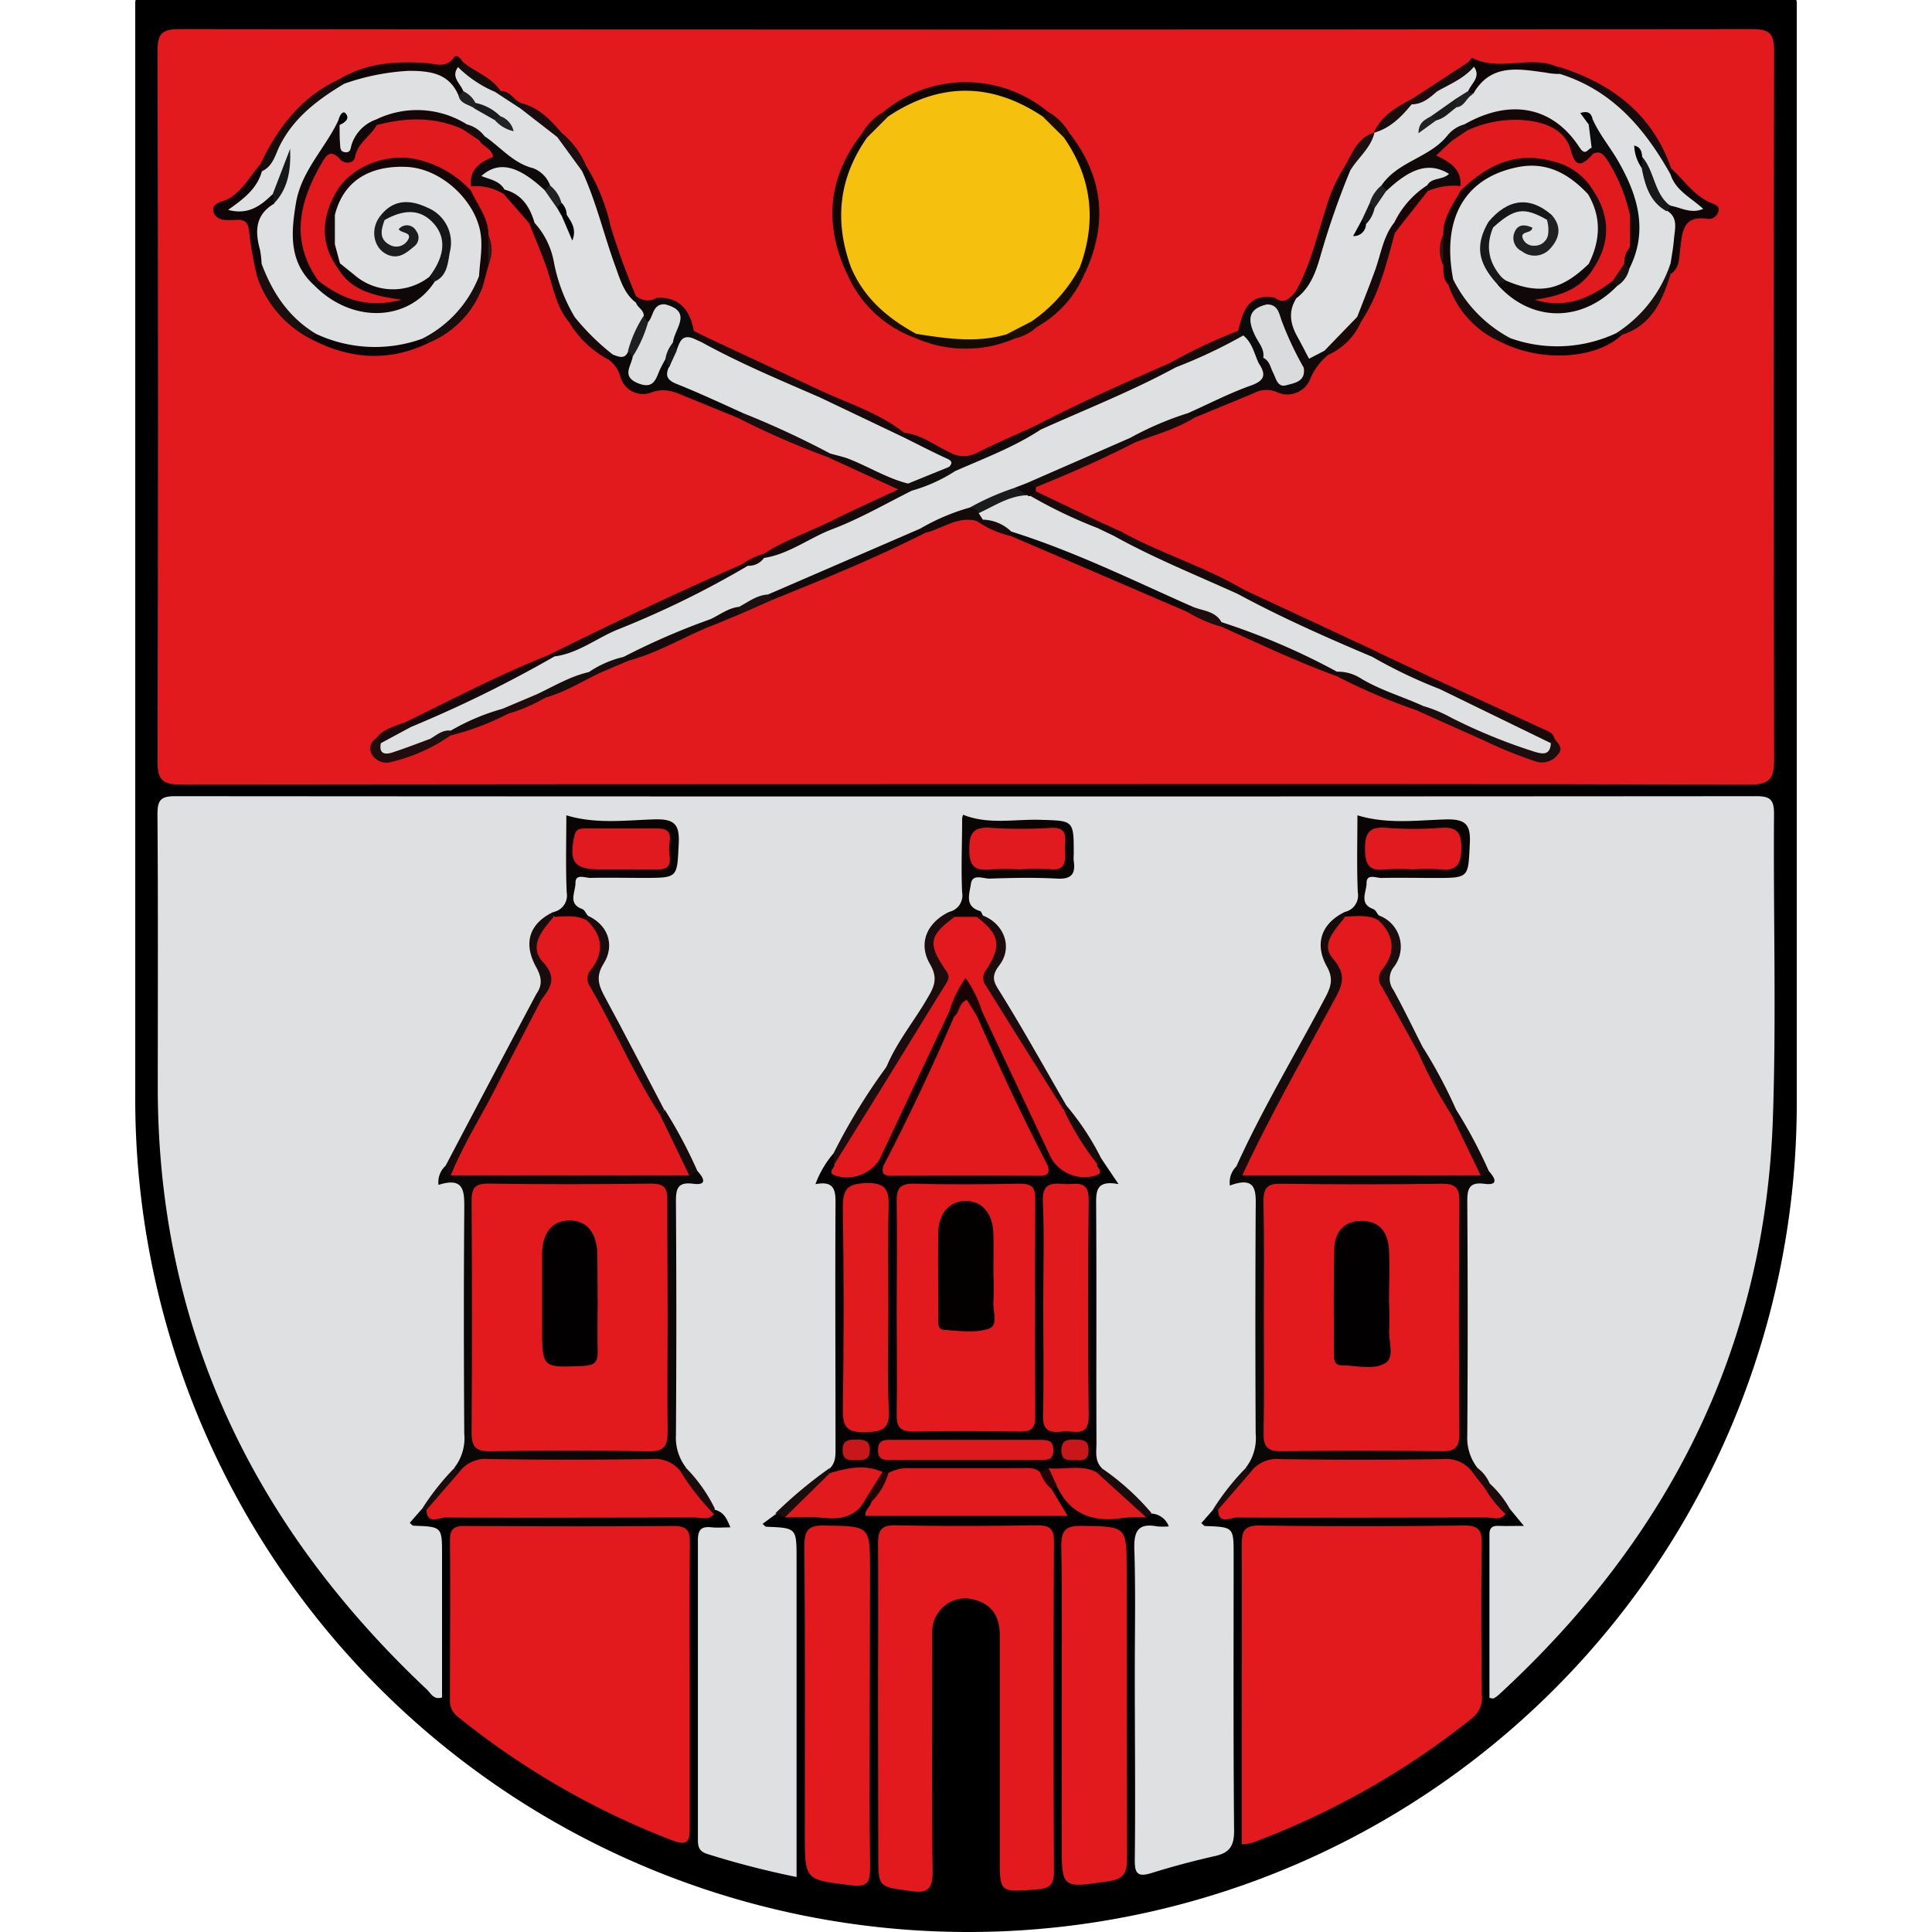 <svg id="Layer_1" data-name="Layer 1" xmlns="http://www.w3.org/2000/svg" viewBox="0 0 300 300"><defs><style>.cls-1{fill:#e21a1e;}.cls-2{fill:#dfe0e1;}.cls-3{fill:#e11a1e;}.cls-4{fill:#190c0c;}.cls-5{fill:#180e0e;}.cls-6{fill:#190d0d;}.cls-7{fill:#190e0e;}.cls-8{fill:#220405;}.cls-9{fill:#1a0d0d;}.cls-10{fill:#140606;}.cls-11{fill:#100707;}.cls-12{fill:#150b0b;}.cls-13{fill:#0d0808;}.cls-14{fill:#140b0b;}.cls-15{fill:#0e0808;}.cls-16{fill:#0f0909;}.cls-17{fill:#0e0606;}.cls-18{fill:#0e0601;}.cls-19{fill:#120a0a;}.cls-20{fill:#0e0a0a;}.cls-21{fill:#0e0505;}.cls-22{fill:#170c0d;}.cls-23{fill:#140a0b;}.cls-24{fill:#120b0b;}.cls-25{fill:#100701;}.cls-26{fill:#1b0e0e;}.cls-27{fill:#100808;}.cls-28{fill:#100809;}.cls-29{fill:#180a0b;}.cls-30{fill:#0d0505;}.cls-31{fill:#170c0c;}.cls-32{fill:#170d0d;}.cls-33{fill:#170a0a;}.cls-34{fill:#16090a;}.cls-35{fill:#130b01;}.cls-36{fill:#150b0c;}.cls-37{fill:#1a0f0f;}.cls-38{fill:#160b0b;}.cls-39{fill:#110a0a;}.cls-40{fill:#210d0d;}.cls-41{fill:#1c0c03;}.cls-42{fill:#0c0b0b;}.cls-43{fill:#170b0c;}.cls-44{fill:#180c02;}.cls-45{fill:#150c0c;}.cls-46{fill:#130a0a;}.cls-47{fill:#0b0b0b;}.cls-48{fill:#160c0c;}.cls-49{fill:#160d0d;}.cls-50{fill:#18090a;}.cls-51{fill:#190404;}.cls-52{fill:#190909;}.cls-53{fill:#1b0f10;}.cls-54{fill:#1b0f0f;}.cls-55{fill:#110909;}.cls-56{fill:#1f0c0d;}.cls-57{fill:#110303;}.cls-58{fill:#1d0f0f;}.cls-59{fill:#180b0b;}.cls-60{fill:#150a0b;}.cls-61{fill:#1c1010;}.cls-62{fill:#1b0d03;}.cls-63{fill:#1b0d02;}.cls-64{fill:#170b0b;}.cls-65{fill:#1b0d0d;}.cls-66{fill:#1b0f02;}.cls-67{fill:#1c1111;}.cls-68{fill:#121111;}.cls-69{fill:#2e1717;}.cls-70{fill:#040202;}.cls-71{fill:#0a0707;}.cls-72{fill:#0a0505;}.cls-73{fill:#180c0c;}.cls-74{fill:#1a0e0e;}.cls-75{fill:#140708;}.cls-76{fill:#190c0d;}.cls-77{fill:#130707;}.cls-78{fill:#140c0d;}.cls-79{fill:#191010;}.cls-80{fill:#120e0e;}.cls-81{fill:#dddedf;}.cls-82{fill:#1f1f1f;}.cls-83{fill:#171515;}.cls-84{fill:#dadbdc;}.cls-85{fill:#171717;}.cls-86{fill:#f5c10e;}.cls-87{fill:#181818;}.cls-88{fill:#212121;}.cls-89{fill:#1b1b1c;}.cls-90{fill:#de191d;}.cls-91{fill:#100202;}.cls-92{fill:#c8171a;}.cls-93{fill:#e01a1e;}.cls-94{fill:#161616;}.cls-95{fill:#1c1d1d;}.cls-96{fill:#1b1b1b;}.cls-97{fill:#222;}.cls-98{fill:#151515;}.cls-99{fill:#030000;}.cls-100{fill:#190303;}.cls-101{fill:#020000;}</style></defs><path d="M22-.61H278a1,1,0,0,1,1,1v171A128.64,128.64,0,0,1,150.36,300h0A129.36,129.36,0,0,1,21,170.63V.38a1,1,0,0,1,1-1Z"/><path class="cls-1" d="M150,121.76q-60.94,0-121.9.07c-2.95,0-3.65-.79-3.64-3.68q.15-55,0-110.07c0-2.68.47-3.56,3.42-3.56q122.07.14,244.12,0c2.85,0,3.49.71,3.49,3.5q-.15,54.88,0,109.75c0,3.09-.55,4.08-3.92,4.07C231,121.71,190.51,121.76,150,121.76Z"/><path class="cls-2" d="M65.45,234.38l-1.83,2.09c.27.21.42.43.58.44,4.44.16,4.44.15,4.44,4.58v22.08c-1.29.45-1.76-.67-2.36-1.23-27-25.42-41.84-56.23-41.78-93.7,0-14.08.06-28.15-.05-42.23,0-2.27.6-2.78,2.82-2.78q122.69.09,245.38,0c2.22,0,2.83.51,2.82,2.78-.12,15.78.37,31.58-.18,47.35-1.24,35.89-16.4,65.34-42.6,89.44a4.71,4.71,0,0,1-.78.54c-.07,0-.19,0-.63-.1,0-8.41,0-16.89,0-25.36,0-1.23.62-1.38,1.59-1.34s2.11,0,3.76,0c-.9-1.08-1.51-1.83-2.13-2.58-2-.46-2.49-2.53-3.94-3.57-.71-1.11-1.61-2.09-2.38-3.16a7.48,7.48,0,0,1-1.07-4.27c0-11.94,0-23.88,0-35.83,0-2.37.58-4.15,2.76-5.21-.57-3.63-2.75-6.5-4.5-9.57-1.7-3.24-3.09-6.66-5.18-9.7-1.59-3.12-3.06-6.29-4.73-9.36a3.7,3.7,0,0,1-.14-3.59c1.7-3.91,1.25-5.29-2.21-7.72-2.08-1.39-2-3.5-1.39-5.43s2.64-1.39,4.18-1.43c2.66-.07,5.32-.11,8,0s3.33-1.1,3.31-3.49c0-2.23-.42-3.72-3.14-3.63-3.3.12-6.6.13-9.9,0-1.84-.08-2.52.63-2.39,2.4.18,2.66-.22,5.3-.29,8,0,1.33-.14,2.56-1.46,3.29-3.89,2.22-4.56,3.95-2.77,8a4.88,4.88,0,0,1-.27,4.76q-6.21,11.64-12.42,23.29A11,11,0,0,0,193,182c2.52,1.77,2.83,4.26,2.8,7.15-.14,11.23-.07,22.46-.05,33.7a8.07,8.07,0,0,1-1.08,4.86c-2.06,2.28-3.37,5.26-6.3,6.72l-1.83,2.08c.27.22.42.44.57.45,4.45.16,4.45.16,4.45,4.55,0,14.27-.06,28.54.07,42.8,0,2.38-.74,3.39-2.94,3.89-3.31.75-6.6,1.62-9.84,2.63-2.08.65-2.67.22-2.64-2,.11-9.68,0-19.37,0-29.06,0-6.39.14-12.78-.07-19.16-.09-2.8.54-4.16,3.55-3.59a11.69,11.69,0,0,0,1.8,0,3.06,3.06,0,0,0-2.71-2c-3.66-1.58-6.12-4.6-8.83-7.33-.71-1.51-.48-3.13-.48-4.7,0-11.34,0-22.68,0-34,0-2.08-.36-4.26,1.36-6,.52-.52.17-1.19-.09-1.77-1.88-3.16-3.94-6.21-6.07-9.2-3.56-5.75-6.75-11.71-10.41-17.39a4.18,4.18,0,0,1-.45-4.43c1.74-3.8,1.24-5.25-2.24-7.71-2.08-1.4-2-3.51-1.37-5.43s2.66-1.37,4.19-1.41c2.66-.07,5.32-.11,8,0s3.31-1.13,3.29-3.5-.43-3.71-3.14-3.62c-3.3.12-6.6.13-9.89,0-1.84-.08-2.52.62-2.4,2.39.18,2.66-.21,5.31-.29,8,0,1.33-.13,2.56-1.45,3.29-3.8,2.17-4.46,3.71-2.93,7.78a5.69,5.69,0,0,1-.6,5.41c-2.21,3.64-4.68,7.11-6.58,10.93-3.2,4.55-5.93,9.39-8.79,14.16-.45.82-1.34,1.71-.51,2.6,1.67,1.81,1.3,4,1.3,6.06,0,11.3,0,22.59,0,33.89,0,1.58.24,3.2-.47,4.72-2.78,3-5.63,5.85-9.52,7.39l-2,1.48c.26.21.41.43.57.44,4.71.19,4.71.18,4.71,5v49.39a135.92,135.92,0,0,1-13.81-3.56c-1.39-.42-1.51-1.18-1.51-2.33,0-15.47,0-30.93,0-46.4,0-1.83.69-2.17,2.22-2,.84.08,1.7,0,2.82,0-.53-1.31-1-2.38-2.4-2.73-2.86-1.37-3.65-4.53-5.72-6.59a7.55,7.55,0,0,1-1.06-4.27c0-11.94,0-23.88,0-35.83,0-2.38.6-4.14,2.76-5.21-.59-3.66-2.79-6.56-4.56-9.65-3.79-6-6.31-12.77-10-18.88a3.71,3.71,0,0,1,0-3.64c1.72-3.94,1.28-5.32-2.19-7.76-2.08-1.38-2-3.48-1.4-5.41s2.63-1.41,4.16-1.45c2.75-.07,5.52-.09,8.28,0s3-1.58,3-3.73-.6-3.44-3.06-3.37c-3.4.09-6.8.1-10.19,0-1.75-.06-2.26.74-2.17,2.3.17,2.76-.24,5.5-.3,8.26,0,1.23-.18,2.33-1.36,3-4.07,2.36-4.71,4-2.79,8.28a4.81,4.81,0,0,1-.34,4.51c-4.1,7.93-8.41,15.75-12.55,23.66a10.2,10.2,0,0,0-1.4,3.53c2.64,1.86,2.82,4.52,2.79,7.47-.12,11.13-.06,22.26,0,33.39a8.07,8.07,0,0,1-1.08,4.86C69.69,229.94,68.38,232.92,65.45,234.38Z"/><path class="cls-1" d="M192.82,286.4v-17c0-9.8.05-19.6,0-29.39,0-2.2.28-3.17,2.88-3.13,10.54.16,21.08.14,31.62,0,2.33,0,2.8.76,2.77,2.91-.12,7.77-.06,15.54,0,23.31a4,4,0,0,1-1.42,3.63,123.31,123.31,0,0,1-34.27,19.43A9,9,0,0,1,192.82,286.4Z"/><path class="cls-1" d="M107.1,261.74c0,7.36,0,14.71,0,22.06,0,2.15-.33,2.84-2.64,2a123.2,123.2,0,0,1-33.35-19.21,3.1,3.1,0,0,1-1.24-2.73c0-8.21.07-16.41,0-24.62,0-1.89.67-2.3,2.41-2.29,10.76.07,21.53.1,32.29,0,2.26,0,2.58.86,2.56,2.79C107.05,247,107.1,254.39,107.1,261.74Z"/><path class="cls-1" d="M136.34,264.79c0-8.32.06-16.64,0-25,0-2.12.43-3,2.78-2.94,7.25.15,14.5.11,21.75,0,2,0,2.81.37,2.79,2.6q-.12,25.59,0,51.19c0,2.17-.81,2.61-2.75,2.76-5.67.43-5.67.52-5.67-5q0-17.28,0-34.56c0-2.65-1.1-4.61-3.67-5.35a5.07,5.07,0,0,0-6.1,2.28c-.88,1.36-.71,2.87-.71,4.35,0,11.83-.1,23.68.06,35.51,0,2.88-.91,3.4-3.51,3-4.91-.67-4.93-.56-4.93-5.56Z"/><path class="cls-1" d="M164.86,265c0-8.31.1-16.62-.07-24.92,0-2.61.82-3.18,3.25-3.14,6.91.11,6.91,0,6.91,7,0,14.91,0,29.82.05,44.73,0,2.24-.57,3.12-2.9,3.46-7.26,1.07-7.24,1.19-7.24-6.08Z"/><path class="cls-1" d="M135.06,265c0,8.3-.07,16.61.05,24.91,0,2.27-.3,3.17-2.94,2.84-7.19-.87-7.2-.73-7.2-8,0-14.91.06-29.82-.06-44.72,0-2.56.72-3.19,3.19-3.15,7,.13,7,0,7,7Z"/><path class="cls-1" d="M110.86,235.12c-.84,1-2,.52-3,.52-12.93,0-25.85.06-38.77,0-.93,0-2.76,1.17-2.87-1.18,1.1-2.81,3.62-4.52,5.34-6.86.7-1.45,2-1.79,3.43-1.79q13.52,0,27,0a3.37,3.37,0,0,1,3.42,1.8C107.41,230,109.5,232.29,110.86,235.12Z"/><path class="cls-1" d="M233.77,235.08c-.8,1.07-2,.56-2.94.56-12.94,0-25.88.06-38.82,0-.92,0-2.76,1.18-2.86-1.18,1.09-2.81,3.61-4.52,5.33-6.86.7-1.45,2-1.79,3.43-1.79q13.51,0,27,0a3.36,3.36,0,0,1,3.41,1.8,18.52,18.52,0,0,1,2.47,3.12A10.89,10.89,0,0,1,233.77,235.08Z"/><path class="cls-1" d="M163.33,231.3l2.46,4.09H134.43c-.25-.9.76-1.38.88-2.18.47-2.08,1.08-4.1,2.9-5.48a6.11,6.11,0,0,1,3.06-.68q8.55,0,17.11,0a5.45,5.45,0,0,1,2.78.52C162.61,228.39,163,229.8,163.33,231.3Z"/><path class="cls-3" d="M134.58,232.46c-1.34,2.91-3.72,3.55-6.69,3.24-2-.2-4-.06-6-.08.16-2.68,2.81-3.33,4.22-5a15.12,15.12,0,0,1,3.15-2.56,7.61,7.61,0,0,1,7.9-.16A5.08,5.08,0,0,1,134.58,232.46Z"/><path class="cls-3" d="M178,235.63a23.72,23.72,0,0,0-3.48.06c-4.75.78-8.44-.48-10.5-5.14-1.25-.68-2-1.52-1.06-3a9.3,9.3,0,0,1,7.21.24c2,1.87,4.15,3.6,6.22,5.41C177.15,233.86,178.39,234.23,178,235.63Z"/><path class="cls-4" d="M178,235.63l-7.66-6.95a.79.79,0,0,1,.73-.7,39.12,39.12,0,0,1,7.71,6.94Z"/><path class="cls-5" d="M128.87,228.74l-7,6.88-1.47-.64a69.43,69.43,0,0,1,8.4-7,.47.47,0,0,1,.2.49C129,228.65,128.93,228.74,128.87,228.74Z"/><path class="cls-6" d="M110.86,235.12a38.78,38.78,0,0,1-5.09-6.47.83.83,0,0,1,.71-.76,24.15,24.15,0,0,1,4.5,6.33Z"/><path class="cls-7" d="M71.26,228.65l-5,5.77-.8,0a38.44,38.44,0,0,1,5.1-6.47A.79.79,0,0,1,71.26,228.65Z"/><path class="cls-7" d="M194.15,228.65l-5,5.77-.81,0a38.44,38.44,0,0,1,5.1-6.47A.79.79,0,0,1,194.15,228.65Z"/><path class="cls-8" d="M134.58,232.46l2.44-3.87a.66.66,0,0,1,.94.13,10.07,10.07,0,0,1-2.65,4.49Z"/><path class="cls-9" d="M233.77,235.08a16.41,16.41,0,0,1-3.14-3.9.88.88,0,0,1,.69-.82,15.51,15.51,0,0,1,3.16,4C234.24,234.61,234,234.84,233.77,235.08Z"/><path class="cls-8" d="M162.86,228l1.18,2.52-.71.75a6.07,6.07,0,0,1-1.84-2.68C161.77,228,162.14,227.63,162.86,228Z"/><path class="cls-3" d="M73.15,28.94l0,.69c-1.92.42-2.76-1.36-4.07-2.11-4.21-2.44-8.3-2.9-12.65-.33-5.25,3.09-6.17,10.41-3,14.13a9.79,9.79,0,0,0,6.64,3.94c.91.16,2.17.14,2.1,1.37S60.76,47.9,59.9,48a13.68,13.68,0,0,1-11-3.82c-4.69-4.48-3.39-15,.44-19.55.42-.49,1-1.23,1.48-1.08,3.47,1,4.4-2,6.16-3.73a5.07,5.07,0,0,1,1.51-1.17c4.39-1.2,8.75-1.57,13,.39a14.75,14.75,0,0,1,3.32,2.15c2.9,2.41,2.9,2.42.4,5C74.43,27,74.08,28.18,73.15,28.94Z"/><path class="cls-3" d="M226.79,29.63l0-.74c-1.23-1.14-2.08-2.58-3.28-3.78-1.93-1.92.42-2.79,1.52-3.89a19.34,19.34,0,0,1,3.13-2.08c3-1.6,6.32-1.65,9.58-1.3,2.91.32,5.55,1.38,6.87,4.35.51,1.16,1.17,1.75,2.41.94,1.75-.66,2.82.25,3.67,1.62a19.92,19.92,0,0,1,3.28,8.8c0,1.54.05,3.08-.05,4.62-.12,1-.61,1.93-.82,2.92a10.79,10.79,0,0,1-2.3,3.25,14.68,14.68,0,0,1-8.56,3.78,6.63,6.63,0,0,1-3.1-.37c-.61-.2-1.35-.38-1.4-1.09-.08-1,.78-1.19,1.5-1.29,3-.41,5.5-1.51,7.24-4.07a9.29,9.29,0,0,0,.13-11.18c-4.33-5.27-9.89-6.12-15.76-2.58C229.54,28.31,228.71,30.07,226.79,29.63Z"/><path class="cls-10" d="M52.61,41.88C49.72,38,49.88,34,52.1,30s7.41-6.11,12.05-5.37a16.28,16.28,0,0,1,9,5c1,2.23,2.69,4.19,2.7,6.82a11.4,11.4,0,0,1,0,4.76l-.81,3c-.88.13-1.09-.52-1.35-1.13a11.23,11.23,0,0,1,.13-3.47A11.74,11.74,0,0,0,58.59,27.57a8.38,8.38,0,0,0-5.73,5.89,5.17,5.17,0,0,0,0,4.35,6.68,6.68,0,0,1,.39,3.31A1.52,1.52,0,0,1,52.61,41.88Z"/><path class="cls-11" d="M226.79,29.63c4-3.91,8.5-6.19,14.25-4.6a9.82,9.82,0,0,1,6.27,4.43c.28.62-.09.89-.59,1.08a3.64,3.64,0,0,1-2.8-1.24c-3.52-2.89-7.38-3.09-11.27-1.08-4.09,2.12-6.74,5.37-6.75,10.29,0,1.68.65,3.35.15,5-.23.47-.54.82-1.13.72-.88-.86-.78-2-.81-3.06a11.19,11.19,0,0,1,0-4.75C224.05,33.81,225.61,31.8,226.79,29.63Z"/><path class="cls-12" d="M118.6,86c3.2-2.1,6.84-3.3,10.27-5s6.89-3.26,10.61-5l-10.64-4.87a.56.56,0,0,1,.1-.85,3,3,0,0,1,3,.12c3,1.49,6.26,2.48,9.18,4.17a1.88,1.88,0,0,1,.74,1.78c-2.76,3.12-6.68,4.31-10.26,6-3,1.44-6.25,2.53-9.26,4.08-1.13.57-2.32,1.11-3.62.4A.57.57,0,0,1,118.6,86Z"/><path class="cls-13" d="M114.56,64.88l-7.64-3.12C105,61,103.4,60.05,101,61a3.65,3.65,0,0,1-4.71-2.65,4.82,4.82,0,0,0-2-2.65c-.2-.52.11-.79.51-1a10.49,10.49,0,0,1,3-.45,1.46,1.46,0,0,1,.92.88,4.27,4.27,0,0,1,.2,1.22c0,.72-.07,1.53.78,1.86s1.29-.41,1.74-1c.58-.71,1-1.6,2.1-1.68A1.51,1.51,0,0,1,104.56,57c-.17,1.36.74,1.74,1.8,2.11,2.17.77,4.24,1.78,6.35,2.69,1.23.52,2.59,1,2.89,2.59C115.44,64.88,115.14,65.16,114.56,64.88Z"/><path class="cls-14" d="M85.07,101.77c9.9-4.91,19.86-9.69,30-14.07a1.28,1.28,0,0,1,1,0c.22,1.85-1.37,2.18-2.48,2.8-7.88,4.39-16.28,7.66-24.4,11.55a4.25,4.25,0,0,1-3.38.43A1.44,1.44,0,0,1,85.07,101.77Z"/><path class="cls-15" d="M184.33,95,157,83.25a.57.57,0,0,1,.15-.85c1.18-.66,2.27-.15,3.37.25,7.42,2.68,14.57,6,21.83,9.08,1.26.53,2.61,1,3,2.61C185.24,94.91,185,95.26,184.33,95Z"/><path class="cls-16" d="M206.26,55.09a9.62,9.62,0,0,0-2.75,3.61,3.84,3.84,0,0,1-5.25,2.19,4.05,4.05,0,0,0-3.56.16c-3.09,1.29-6.2,2.56-9.3,3.84-.52.24-.85,0-1.06-.46.2-1.67,1.63-2.08,2.84-2.62,1.83-.82,3.64-1.69,5.51-2.37a3.21,3.21,0,0,0,2.4-3,1.66,1.66,0,0,1,1-.9c1.23-.07,1.79.84,2.4,1.66,1.27,1.7,2.28,1.44,3.1-.4a3.81,3.81,0,0,1,1-1.55,4.35,4.35,0,0,1,3-1.16C206,54.26,206.39,54.49,206.26,55.09Z"/><path class="cls-17" d="M39.94,43a55.81,55.81,0,0,1-1.24-6.84c-.12-1.73-.73-2.15-2.31-2-1.26.11-2.92.08-3.24-1.33s1.5-1.47,2.4-2c2.18-1.3,3.27-3.51,4.87-5.3a1.5,1.5,0,0,1,.59.68c.33,2.46-1.51,3.79-2.8,5.37,1.57,0,2.59-2.25,4.5-1.24A2.05,2.05,0,0,1,43,31.68c-2.46,2.86-1.62,6.27-1.55,9.54C41.22,42.05,41.15,43,39.94,43Z"/><path class="cls-18" d="M137.16,17.4a20,20,0,0,1,25.61,0c.14.65-.26.9-.78,1.06a6.49,6.49,0,0,1-3.6-1.1,17.88,17.88,0,0,0-16.83,0,6.78,6.78,0,0,1-3.6,1.11C137.43,18.3,137,18.05,137.16,17.4Z"/><path class="cls-17" d="M259.5,26.15c2,1.79,3.51,4.23,6.16,5.34.54.22,1.35.45,1.21,1.2A1.57,1.57,0,0,1,265.24,34c-4.07-.66-4,2.17-4.36,4.84-.16,1.31-.07,2.81-1.43,3.68a2,2,0,0,1-.88-1.22c-.4-2.76.75-5.55-.21-8.29a1.55,1.55,0,0,1,.69-1.2c.77-.46,1.63-.16,2.51-.25-1.12-1.47-3.06-2.43-2.65-4.69A1.4,1.4,0,0,1,259.5,26.15Z"/><path class="cls-19" d="M143.67,82.74c-7.66,3.88-15.6,7.12-23.55,10.33-.61.25-.92,0-1.08-.59.23-1.35,1.32-1.9,2.38-2.36q9.38-4.07,18.77-8.06a4.37,4.37,0,0,1,2.5-.37A1.43,1.43,0,0,1,143.67,82.74Z"/><path class="cls-16" d="M225.47,21.84,223,24.14c2.2,1.05,4,2.16,3.77,4.75a10,10,0,0,0-5.07.79,1.18,1.18,0,0,1-.39-.78c0-.68.58-1.07.81-1.64-2.88-.57-4.35,2.5-6.94,2.66a1.28,1.28,0,0,1-.93-1,2.25,2.25,0,0,1,.78-2c3-2.43,6-4.85,9.7-6.14C225.22,21,225.6,21.22,225.47,21.84Z"/><path class="cls-20" d="M73.15,28.94c-.31-2.57,1.32-3.74,3.42-4.57C76.36,23,75,22.79,74.45,21.84c-.14-.61.23-.85.72-1,3.67.91,9.5,5.36,10.52,8a1.26,1.26,0,0,1-.83,1c-1.82.2-2.74-1.46-4.19-2.06a9.44,9.44,0,0,0-3.8-.79c.76.86,1.77,1.33,1.77,2.38a1.26,1.26,0,0,1-.38.79A8.09,8.09,0,0,0,73.15,28.94Z"/><path class="cls-21" d="M52.67,12.31c4.19-2.54,8.8-2.84,13.51-2.52,1.52.1,3,.87,4.3-.85.47-.64,1.07.21,1.44.71A1.57,1.57,0,0,1,72,10.87c-.56,1.26.79,2.48.11,3.75a1.26,1.26,0,0,1-1.23.51c-3.92-4-8.59-3.42-13.38-2.27-1.33.31-2.62.93-4.06.58C53,13.23,52.56,12.94,52.67,12.31Z"/><path class="cls-22" d="M259.5,26.15l-.19,1c-1.31.08-1.89-.88-2.39-1.81a25.12,25.12,0,0,0-13.13-12.06,3.48,3.48,0,0,1-1.95-1.57,1.24,1.24,0,0,1,.29-1.31C250.33,13,256.58,17.73,259.5,26.15Z"/><path class="cls-23" d="M85.07,101.77l1,.16c.07,1.34-1,1.81-1.91,2.28-5.67,2.91-11.36,5.79-17.13,8.5a4.88,4.88,0,0,1-3.39.57c-.48-.22-.86-.51-.7-1.13C70.25,108.58,77.47,104.78,85.07,101.77Z"/><path class="cls-24" d="M140.4,67.19c2.68.29,4.78,2,7.11,3.07a4.32,4.32,0,0,0,4.14.08c3-1.51,6.13-2.85,9.2-4.26a1,1,0,0,1,.81,1,27.86,27.86,0,0,1-13.38,6.56,2.37,2.37,0,0,1-1.21-.66c-1-1.42-2.68-1.9-4.13-2.7-1.08-.6-2.31-1-2.82-2.31A1.05,1.05,0,0,1,140.4,67.19Z"/><path class="cls-25" d="M166,20.59c5.31,6.74,6.08,14,2.51,21.76-.64.1-.94-.29-1.17-.79a3.65,3.65,0,0,1,0-2.17c1.42-5.31,1.11-10.4-1.67-15.25a4.5,4.5,0,0,1-.7-2.71C165.05,20.89,165.3,20.47,166,20.59Z"/><path class="cls-25" d="M131.43,42.35c-3.54-7.76-2.8-15,2.52-21.76.66-.12.91.29,1.06.83a5.24,5.24,0,0,1-.89,3,19.29,19.29,0,0,0-1.6,14.38,4.82,4.82,0,0,1,.1,2.79C132.38,42.07,132.07,42.46,131.43,42.35Z"/><path class="cls-23" d="M193.09,91.54,214,101.28c.14.62-.24.9-.72,1.11-7.6-1.72-14.27-5.52-20.88-9.42-.26-.15-.3-.55-.35-.87C192.17,91.55,192.48,91.25,193.09,91.54Z"/><path class="cls-12" d="M161.58,66.73l-.73-.65c6.82-3.56,13.85-6.66,20.89-9.74.62-.3.91,0,1.07.57-.25,1.33-1.37,1.81-2.37,2.39-5.15,3-10.89,4.69-16.17,7.4A2.3,2.3,0,0,1,161.58,66.73Z"/><path class="cls-26" d="M241.39,114.71c.52.75,1.47,1.47.52,2.44a3.07,3.07,0,0,1-3.31,1.13,68.05,68.05,0,0,1-8.4-3.41c-3.37-1.48-6.72-3-10.08-4.5a1.51,1.51,0,0,1,.77-1.12c1.6-.59,2.87.32,4.17,1a95.12,95.12,0,0,0,11.37,4.88c1.18.44,2.52,1.46,3.74,0A1.18,1.18,0,0,1,241.39,114.71Z"/><path class="cls-27" d="M91,25.72a30.09,30.09,0,0,1,3.8,9.35,110.31,110.31,0,0,0,4,11,.64.64,0,0,1,0,.9,2.26,2.26,0,0,1-2.48-1.59A85.14,85.14,0,0,1,89.92,26.5C90.12,26,90.41,25.61,91,25.72Z"/><path class="cls-28" d="M201.1,45.41c2.36-4.07,3.35-8.65,4.79-13.06a24.43,24.43,0,0,1,3-6.63c.63-.12.91.27,1.12.77a79.12,79.12,0,0,1-6,17.78c-.51,1.11-1.32,2.26-2.93,2A.59.59,0,0,1,201.1,45.41Z"/><path class="cls-29" d="M241.39,114.71l-.57.68c-.19.1-.43.25-.6.18-5.9-2.29-12-4.22-16.95-8.42a1.27,1.27,0,0,1,.29-1.36q8,3.67,16,7.38C240.28,113.51,241.18,113.72,241.39,114.71Z"/><path class="cls-12" d="M193.09,91.54l-.89.7c-1.15.75-2.28.28-3.3-.22-4.53-2.24-9.15-4.31-13.72-6.48-1-.49-2.1-1.05-2.39-2.35.26-.89.8-1,1.52-.52C180.4,86,187.11,88,193.09,91.54Z"/><path class="cls-14" d="M109.94,52.48,128.18,61c.12.61-.25.91-.73,1.14-3.49,0-17-6.63-18.65-9.08C109,52.49,109.34,52.23,109.94,52.48Z"/><path class="cls-30" d="M66.73,53.16c-6.28,3.12-12.46,2.65-18.55-.57-.11-.66.31-1,.82-1.16a2.59,2.59,0,0,1,1.58,0c4.87,1.82,9.8,1.34,14.76.44C66,52,66.77,52.2,66.73,53.16Z"/><path class="cls-30" d="M251.84,52c-3.93,3.76-12.44,4.29-18.65,1.17,0-1,.69-1.13,1.39-1.32,5.52,1.47,11,.5,16.41-.46A1.68,1.68,0,0,1,251.84,52Z"/><path class="cls-30" d="M242.13,10.44v1.14c-.92,1.09-2.14.73-3.26.62-3.6-.37-7-.17-9.61,2.8a1.23,1.23,0,0,1-1.25-.42c-.88-1.22.5-2.5-.11-3.73a1.52,1.52,0,0,1,.1-1.2c.21-.23.53-.7.6-.66,4.15,2.13,8.74-.35,12.93,1.25C241.72,10.32,241.93,10.37,242.13,10.44Z"/><path class="cls-31" d="M176.32,68.66c-5,2.58-10.22,4.87-15.49,7-.7,0-1.29-.11-1.44-.93a3.06,3.06,0,0,1,2.12-1.78c4.61-1.78,8.81-4.64,13.86-5.29A1.41,1.41,0,0,1,176.32,68.66Z"/><path class="cls-32" d="M52.67,12.31l.73.65c.13,1.19-.8,1.67-1.58,2.13-3.84,2.28-6.36,5.7-8.44,9.54-.58,1.06-1.06,2.43-2.77,1.92-.06-.35-.13-.7-.19-1.05C43.13,19.83,46.77,15,52.67,12.31Z"/><path class="cls-33" d="M207.57,105c-6.12-2.23-12-5-17.93-7.7a.58.58,0,0,1,.14-.85c1.93-.92,3.44.43,5.09,1,3.73,1.17,7.08,3.25,10.71,4.65a3.46,3.46,0,0,1,2.28,2A1,1,0,0,1,207.57,105Z"/><path class="cls-34" d="M88.41,50.09c-2.11-2.5-2.54-5.7-3.58-8.65-.81-2.28-1.77-4.51-2.66-6.76a1.13,1.13,0,0,1,.9-.34,4,4,0,0,1,2.7,2.86,105,105,0,0,1,3.77,12.25C89.33,50,89,50.33,88.41,50.09Z"/><path class="cls-35" d="M157.62,52.55a19.25,19.25,0,0,1-15.34,0,.72.72,0,0,1,.23-1,4.53,4.53,0,0,1,3.34-.41c3.45.57,6.88,0,10.32-.06C156.9,51.35,157.69,51.51,157.62,52.55Z"/><path class="cls-34" d="M216.6,36.16C215.28,41,214.14,45.8,211.32,50c-.63.06-.89-.34-1.07-.85.85-4.56,2.64-8.81,4.32-13.09.31-.81.82-1.8,2.09-1.37A1.5,1.5,0,0,1,216.6,36.16Z"/><path class="cls-36" d="M127.29,61.7l.89-.72c4.17,1.87,8.55,3.34,12.22,6.21l0,.74a2,2,0,0,1-2.12.07C134.45,66.16,130,65.41,127.29,61.7Z"/><path class="cls-37" d="M49.05,51.84l-.87.75A17,17,0,0,1,39.94,43c.66-.55.52-1.34.64-2.06.22,0,.52,0,.6.13C43.24,45.06,46.52,48.18,49.05,51.84Z"/><path class="cls-38" d="M111.16,96.91c-4.59,1.74-8.78,4.42-13.57,5.68-.68.32-.86-.1-1-.64a3.12,3.12,0,0,1,2.21-2c3.8-1.35,7.11-4.08,11.38-4.1A1.49,1.49,0,0,1,111.16,96.91Z"/><path class="cls-39" d="M201.1,45.41l.13.94c-.46,3.37,1.93,6.13,2,9.39a1.57,1.57,0,0,0-.76,1.35c-1.58.12-1.7-1.29-2.19-2.2-1.29-2.37-2.18-5-3.71-7.19-.28-1.22.88-1,1.41-1.46C199.36,47.33,200.22,46.35,201.1,45.41Z"/><path class="cls-5" d="M66.73,53.16l-1.25-.56c0-.1-.12-.26-.09-.29,3.27-2.9,6-6.3,9-9.47.22.47.44.95.65,1.42A14.93,14.93,0,0,1,66.73,53.16Z"/><path class="cls-26" d="M114.56,64.88l.84-.72c2.67-.56,12.09,3.81,13.48,6.25,0,.24,0,.47,0,.7A130.11,130.11,0,0,1,114.56,64.88Z"/><path class="cls-40" d="M68.14,115.37a27.16,27.16,0,0,1-7.32,2.93,2.62,2.62,0,0,1-2.87-.87,1.81,1.81,0,0,1,.44-2.76,1.05,1.05,0,0,1,1.21.24c.85,1.3,2,.71,3,.38,1.36-.42,2.63-1.18,4.14-1A1.85,1.85,0,0,1,68.14,115.37Z"/><path class="cls-32" d="M234.43,52.61l-1.24.56a14.92,14.92,0,0,1-8.27-8.9l.64-.78a1.62,1.62,0,0,1,1.56.9,18.25,18.25,0,0,0,6.39,6.44C234.09,51.19,234.79,51.67,234.43,52.61Z"/><path class="cls-41" d="M142.31,51.85l0,.7a18.32,18.32,0,0,1-10.85-10.2l.73-.86C135.45,45,139,48.36,142.31,51.85Z"/><path class="cls-12" d="M223.56,105.79V107a1.48,1.48,0,0,1-1.77.35c-3-1.56-6.76-2-8.7-5.34l.85-.72Z"/><path class="cls-42" d="M198,46.24l-1.27,1c-1.2,1.78-1.64,3.58-.45,5.6a2.19,2.19,0,0,1-.07,2.68l-.67.88c-1.67-.78-1.91-2.7-3.1-3.86a1.14,1.14,0,0,1-.17-1.2C193,48.34,193.81,45.47,198,46.24Z"/><path class="cls-43" d="M160.84,76.29l10.47,5a1.44,1.44,0,0,1-.89,1.08,16.14,16.14,0,0,1-10.42-5A1,1,0,0,1,160.84,76.29Z"/><path class="cls-44" d="M167.75,41.48l.72.87A16.9,16.9,0,0,1,161,50.77c-.56.31-.87,0-1.09-.47A2.14,2.14,0,0,1,161,48.17C163.59,46.3,164.75,43,167.75,41.48Z"/><path class="cls-45" d="M192.22,51.38l.86.72c-1.86,2.8-7.63,5.53-10.48,4.95l-.86-.71A81.53,81.53,0,0,1,192.22,51.38Z"/><path class="cls-12" d="M207.57,105l0-.69a1.58,1.58,0,0,1,1.71-.57c4,1.66,8.44,2.62,11.69,5.85l-.88.75A95,95,0,0,1,207.57,105Z"/><path class="cls-37" d="M251.84,52l-1-.16a1.62,1.62,0,0,1,.53-1.43,23.43,23.43,0,0,0,6.67-8.7,1.28,1.28,0,0,1,1.27-.78l.12,1.55C258.17,46.66,256.49,50.52,251.84,52Z"/><path class="cls-46" d="M143.67,82.74l-.75-.65c1.66-3,4.75-3.26,7.6-4a2.49,2.49,0,0,1,1.8.87,1.78,1.78,0,0,1,.27,1.91,1,1,0,0,1-1,0C148.65,80.14,146.32,82.11,143.67,82.74Z"/><path class="cls-47" d="M102,46.24c3.57-.14,5.15,1.95,5.74,5.14a1,1,0,0,1,.24,1.18,12.26,12.26,0,0,1-3.08,2.15,1.49,1.49,0,0,1-1.05-1.3c-.29-1.77,1.81-3.93-.86-5.32C102.41,47.59,101.67,47.19,102,46.24Z"/><path class="cls-31" d="M176.32,68.66l-.76-.66c1.79-2.62,6.09-4.47,9-3.85l.88.74C182.58,66.65,179.38,67.5,176.32,68.66Z"/><path class="cls-48" d="M78.9,110.82A40,40,0,0,1,70,114.19a1,1,0,0,1-.23-.94,10.36,10.36,0,0,1,8.43-3.6C78.67,109.89,79,110.2,78.9,110.82Z"/><path class="cls-49" d="M93.12,104.5c-2.78,1.33-5.42,3-8.4,3.81-.77.46-1.31.36-1.53-.59,2.15-2.92,5.29-3.7,8.63-4.08A1.85,1.85,0,0,1,93.12,104.5Z"/><path class="cls-50" d="M88.41,50.09l.8-.83a11.08,11.08,0,0,1,5.9,5.8l-.81.68A15.51,15.51,0,0,1,88.41,50.09Z"/><path class="cls-4" d="M80.87,16c2.76.67,4.6,2.59,6.35,4.64.15.61-.22.83-.71,1a9.15,9.15,0,0,1-6-4.77A1.32,1.32,0,0,1,80.87,16Z"/><path class="cls-51" d="M216.6,36.16l-.12-1.59c.3-3.06,2-4.94,5.11-5.77l.1.88Z"/><path class="cls-52" d="M210.68,49.24l.64.78a9.93,9.93,0,0,1-5.06,5.07l-.67-.59A8.39,8.39,0,0,1,210.68,49.24Z"/><path class="cls-5" d="M213.34,20.6c1.12-2.6,3.42-3.89,5.73-5.15a1.42,1.42,0,0,1,.4.82,6.32,6.32,0,0,1-5.76,4.62Z"/><path class="cls-53" d="M209.58,26.55c-.24-.28-.47-.56-.71-.83,1.15-2,1.94-4.32,4.47-5.12l0,0C213.59,23.46,212.41,25.31,209.58,26.55Z"/><path class="cls-49" d="M71.12,10.42l.8-.77c1.88,1.58,4.41,2.31,5.82,4.5a1.43,1.43,0,0,1-.78.56C74.23,14.35,72,13.36,71.12,10.42Z"/><path class="cls-49" d="M228,9.65l.81.77c-.86,3-3.24,3.86-6,4.15-.49-.23-.84-.52-.6-1.13Z"/><path class="cls-54" d="M86.48,21.28l.74-.65A13.23,13.23,0,0,1,91,25.72l-.71.84C87.72,25.77,86.68,23.83,86.48,21.28Z"/><path class="cls-55" d="M102,46.24l1.27,1a4.55,4.55,0,0,1-2.46,3,1.32,1.32,0,0,1-1.19-.45A3.31,3.31,0,0,1,98.7,47l.12-1A2.72,2.72,0,0,0,102,46.24Z"/><path class="cls-56" d="M83.39,107.72l1.33.59a25.22,25.22,0,0,1-5.82,2.51l-.9-.75A4.17,4.17,0,0,1,83.39,107.72Z"/><path class="cls-57" d="M83,34.6l-.81.08-3.91-4.47.06-.77C81.6,29.44,83.32,31.34,83,34.6Z"/><path class="cls-58" d="M189.68,96.65c0,.23,0,.46,0,.68A21.42,21.42,0,0,1,184.33,95l.83-.73C187.59,93.33,189.09,94.14,189.68,96.65Z"/><path class="cls-59" d="M59.09,115.4l-.7-.73c1.13-1.53,2.9-1.89,4.53-2.52l.85.73C62.91,115,61.28,115.73,59.09,115.4Z"/><path class="cls-60" d="M111.16,96.91l-.88-.75c.91-2,2.39-2.77,4.54-2.11a1.05,1.05,0,0,1-.06,1.38Z"/><path class="cls-61" d="M114.76,95.43v-1.2c.94-1.92,2.3-2.87,4.48-1.91l.88.75Z"/><path class="cls-62" d="M134.66,21.38l-.71-.79a8.55,8.55,0,0,1,3.21-3.19l.78.7A3.09,3.09,0,0,1,134.66,21.38Z"/><path class="cls-32" d="M93.12,104.5l-1.68-.19a4.19,4.19,0,0,1,5.4-2.36l.75.64Z"/><path class="cls-63" d="M166,20.59l-.7.78A3.09,3.09,0,0,1,162,18.1l.8-.71A8.67,8.67,0,0,1,166,20.59Z"/><path class="cls-64" d="M151.62,80.86l1-.13c2.18-1.08,3.64-.42,4.41,1.85l0,.67A15,15,0,0,1,151.62,80.86Z"/><path class="cls-65" d="M222.22,13.44l.85.82c-.57,2.13-1.85,2.85-3.94,2l-.06-.79Z"/><path class="cls-27" d="M160.84,76.29,160,77a1.49,1.49,0,0,1-.88.17c-.88-.29-1.86-.5-1.54-1.81.55-.67,1.16-1.07,2-.4l1.29.63Z"/><path class="cls-66" d="M160.16,49.92l.84.85a7.42,7.42,0,0,1-3.38,1.78l-1.34-.62C156.85,49.87,158.38,49.65,160.16,49.92Z"/><path class="cls-67" d="M70,113.45l0,.74-1.85,1.18-1.4-.64C67.38,113.21,68.33,112.5,70,113.45Z"/><path class="cls-68" d="M76.85,14.26l.89-.11c1.45-.08,2,1.36,3.13,1.84,0,.29-.05.59-.07.88C78.75,17.11,77.36,16.35,76.85,14.26Z"/><path class="cls-12" d="M170.44,82l.87-.73,3,1.4-1.31.56C171.65,83.85,170.89,83.25,170.44,82Z"/><path class="cls-38" d="M116.13,87.85l-1-.15A10.27,10.27,0,0,1,118.6,86l0,.68C118.33,88.14,117.47,88.49,116.13,87.85Z"/><path class="cls-69" d="M224.1,36.46c0,1.58,0,3.16,0,4.75A5.53,5.53,0,0,1,224.1,36.46Z"/><path class="cls-69" d="M75.81,41.21c0-1.59,0-3.17,0-4.76A5.62,5.62,0,0,1,75.81,41.21Z"/><path class="cls-38" d="M107.72,52.58v-1.2l2.23,1.1-1,.68C108.3,53.56,108,53.17,107.72,52.58Z"/><path class="cls-70" d="M162.86,228l-1.37.59c-.89-.81-2-.62-3-.62-5.72,0-11.44,0-17.16,0a6.44,6.44,0,0,0-3.35.74l-.94-.13c-2.74-1.25-5.45-.63-8.15.15l0-.76c.92-.92.85-2.09.85-3.26,0-12.74-.07-25.47,0-38.21,0-2.27-.71-3.08-3.12-2.62a15.5,15.5,0,0,1,2.79-4.76,1.71,1.71,0,0,1,.8,1.08c.92,2.44,2.66,1.16,4.09.82.86-.2,1.43-1.17,2.41-1.27a2,2,0,0,1,1.18.73c.67.91,1.68.87,2.62.88q9.44.06,18.87,0c.95,0,2,0,2.62-.87a2.1,2.1,0,0,1,1.15-.74c1.42.13,2.21,1.64,3.69,1.71,1.21.06,2.36.14,3.09-1.09.31-.33.63-.62,1.14-.39.75,1.12,1.5,2.24,2.62,3.89-3.6-.68-3.49,1.19-3.48,3.39.08,12.27,0,24.53.05,36.8,0,1.35-.3,2.79.84,3.91l-.73.7C168,227.35,165.36,228.24,162.86,228Z"/><path class="cls-71" d="M194.15,228.65c-.23-.25-.47-.5-.71-.74a7.45,7.45,0,0,0,1.54-5.3q-.09-17.21,0-34.4c0-2.85.47-5.78-4-4.12a3.46,3.46,0,0,1,1.13-3.09,10.23,10.23,0,0,0,2.13.38c11.58-.08,23.15-.37,34.72.14a9.71,9.71,0,0,1,2.27.38c1,1.12,1.47,2.21-.74,1.92-2.53-.34-2.66,1-2.65,2.94q.12,18.06,0,36.14a7.59,7.59,0,0,0,1.55,5c.21.67-.08.86-.7.75a5.1,5.1,0,0,0-4.64-2.08q-12.61.19-25.25,0A5.08,5.08,0,0,0,194.15,228.65Z"/><path class="cls-71" d="M71.26,228.65c-.24-.25-.47-.5-.71-.74a7.45,7.45,0,0,0,1.54-5.3c-.07-11.47-.09-22.93,0-34.39,0-2.92.27-5.6-4-4.23a3.42,3.42,0,0,1,1.14-3,10.12,10.12,0,0,0,2.13.38c11.58-.08,23.15-.37,34.73.14a9.63,9.63,0,0,1,2.26.38c1,1.12,1.48,2.21-.74,1.92-2.51-.33-2.66.93-2.65,2.93q.12,18.08,0,36.14a7.54,7.54,0,0,0,1.56,5l-.71.75a5.08,5.08,0,0,0-4.63-2.07q-12.61.19-25.25,0A5.08,5.08,0,0,0,71.26,228.65Z"/><path class="cls-72" d="M208.84,141.6a2.61,2.61,0,0,0,2-3c-.18-4-.06-8-.06-12,4.62,1.41,9.21.77,13.7.64,3.13-.08,3.92.79,3.75,3.83-.27,5.25-.07,5.26-5.44,5.26-2.76,0-5.53-.06-8.29,0-.8,0-2.3-.7-2.3.76s-1.24,3.24,1.06,4.08c.33.12.53.6.78.91a.65.65,0,0,1-.07.92,5.89,5.89,0,0,1-5-.51A.66.66,0,0,1,208.84,141.6Z"/><path class="cls-72" d="M86,141.6a2.61,2.61,0,0,0,2-3c-.18-4-.06-8-.06-12,4.62,1.4,9.21.76,13.7.63,3.13-.08,3.91.79,3.75,3.83-.27,5.25-.07,5.26-5.45,5.26-2.76,0-5.52-.06-8.28,0-.8,0-2.31-.7-2.3.77s-1.24,3.23,1.06,4.07c.33.12.52.6.78.91a.65.65,0,0,1-.07.92,5.92,5.92,0,0,1-5-.51A.66.66,0,0,1,86,141.6Z"/><path class="cls-72" d="M147.4,141.59a2.61,2.61,0,0,0,2-3c-.18-3.82,0-7.65,0-11.48a2.64,2.64,0,0,1,.15-.6c3.89,1.58,8,.67,11.95.79,5.23.16,5.24,0,5.23,5.4a6,6,0,0,0,0,1c.3,2-.36,2.85-2.57,2.73-3.5-.19-7-.12-10.52,0-1,0-2.67-.81-2.88.84-.19,1.42-1.06,3.47,1.41,4.19.22.06.33.51.49.78a1.94,1.94,0,0,1-.79.71,5,5,0,0,1-3.7,0C147.65,142.58,147.23,142.26,147.4,141.59Z"/><path class="cls-38" d="M208.84,141.6l0,.74a2.33,2.33,0,0,1-.48,2.09,4.43,4.43,0,0,0,.16,5.35,4.34,4.34,0,0,1,0,4.81c-4.41,8.46-9.19,16.73-13.42,25.29a7.94,7.94,0,0,1-2.26,2.63,1.92,1.92,0,0,1-.81-1.51c4.09-9,9.21-17.47,13.81-26.2.89-1.69,1.21-2.93.17-4.77C204.05,146.48,205.25,143.33,208.84,141.6Z"/><path class="cls-73" d="M91.08,142.85l0-.74c3.22,1.33,4.52,4.54,2.65,7.52-1.14,1.82-.88,3.12,0,4.82,3.21,5.91,6.28,11.9,9.4,17.85-.17.47-.43.83-1,.83-1.64-.64-2.27-2.2-3-3.57-2.44-4.81-5.11-9.5-7.58-14.29-1-2-1.53-3.93-.24-6C92.83,147.05,91.21,145,91.08,142.85Z"/><path class="cls-38" d="M70,182.51A1.92,1.92,0,0,1,69.2,181q7-13.33,14.09-26.67c.6-.25.89.11,1.11.58a5.17,5.17,0,0,1-.84,3.31c-3.35,7.08-7.27,13.87-10.8,20.85A9.69,9.69,0,0,1,70,182.51Z"/><path class="cls-65" d="M151.67,142.35l1-.17c3.25,1.3,4.65,4.93,2.49,7.73-1.47,1.91-.71,2.79.29,4.4,3.48,5.62,6.69,11.4,10,17.12a1,1,0,0,1,.06.88c-1.54.4-2.08-.87-2.66-1.77-3.43-5.38-6.81-10.79-10-16.29-.6-1-1.2-2.28-.53-3.32C154.22,147.86,153.26,145.11,151.67,142.35Z"/><path class="cls-65" d="M147.4,141.59l.84.75a2.87,2.87,0,0,1-1,1.94,3.75,3.75,0,0,0-.44,4.95c1.35,2,1,3.69-.09,5.61-1.89,3.31-3.82,6.6-6,9.73-.66.93-1.21,2-2.58,2.15-.48-.23-.75-.56-.46-1.11,1.63-3.9,4.36-7.14,6.43-10.77,1-1.68,1.55-3,.32-5.11C142.51,146.46,143.94,143.25,147.4,141.59Z"/><path class="cls-74" d="M214,142.85c0-.24,0-.49,0-.74a5.16,5.16,0,0,1,2.47,8,2.92,2.92,0,0,0-.1,3.61c1.62,2.94,3.08,6,4.61,9a1.05,1.05,0,0,1-1,.84c-3.56-2.82-4.7-7.08-6.45-11a1.69,1.69,0,0,1,.08-1.55C215.42,148.35,214.75,145.61,214,142.85Z"/><path class="cls-26" d="M137.69,165.61l.68.93c.54.88.07,1.65-.32,2.37-2,3.63-4.27,7.05-6.48,10.53a2.16,2.16,0,0,1-2,1.31l-.16-1.62A93.11,93.11,0,0,1,137.69,165.61Z"/><path class="cls-32" d="M84.1,155.2l-.81-.87c1-1.41.8-2.65-.05-4.19-2.06-3.74-1-6.79,2.71-8.54l0,.74a1.45,1.45,0,0,1-.07,1.24c-1.54,2.28-1.44,4.4,0,6.81C87.07,152.36,86.56,154.29,84.1,155.2Z"/><path class="cls-38" d="M231.21,181.9l-1.3.61c-2.6-2.68-4.64-5.65-4.91-9.54.22-.47.5-.83,1.1-.67A74.81,74.81,0,0,1,231.21,181.9Z"/><path class="cls-73" d="M226.1,172.3l-.71.83c-3.27-2.36-5.2-5.45-5.12-9.6l.72-.83A76.78,76.78,0,0,1,226.1,172.3Z"/><path class="cls-38" d="M102.5,173.14l.71-.84a73.59,73.59,0,0,1,5.11,9.6l-1.3.61C104.65,179.81,102.12,177.17,102.5,173.14Z"/><path class="cls-45" d="M165.24,172.45l.16-1a41,41,0,0,1,5.66,8.56l-.69.75A9.28,9.28,0,0,1,165.24,172.45Z"/><path class="cls-6" d="M228.67,228.65l.7-.75a5.93,5.93,0,0,1,1.95,2.46l-.69.82Z"/><path class="cls-27" d="M58.48,19.43c-.92,1.74-2.9,2.7-3.33,4.86-.26,1.35-1.82,1.05-2.29.51-1.62-1.87-2.28-.51-3,.69-3.44,6-4.79,12-.41,18.13.12.7-.31.9-.88,1-3-1-3.6-3.72-3.93-6.35a18.89,18.89,0,0,1,2.89-13.41c1.47-2.15,2.34-4.78,4.66-6.32a.91.91,0,0,1,.84.37c.57.64.32,1.62.91,2.34,1.37-1.18,2.14-3.39,4.58-2.61A.66.66,0,0,1,58.48,19.43Z"/><path class="cls-15" d="M48.79,44.29l.69-.67c3.59,2.76,7.46,4.35,12.87,2.92-4.25-.61-7.67-1.37-9.74-4.66l.14-1a1.32,1.32,0,0,1,1.49,0c3.87,3.17,8.12,3.39,12.64,1.73a1.49,1.49,0,0,1,1,1.08c-.8,4.13-4.21,5.05-7.49,5.72-3.7.76-7.1-.65-10.24-2.55A2.3,2.3,0,0,1,48.79,44.29Z"/><path class="cls-75" d="M58.48,19.43l-.09-.87c0-.31,0-.63.31-.86C61.79,15,70,15.84,72.77,19.11c-.06.63-.2,1.16-1,.92C67.4,18.08,63,18.23,58.48,19.43Z"/><path class="cls-76" d="M71.73,20l.78-.71c1.64-.47,2.55.16,2.74,1.84l-.8.68Z"/><path class="cls-15" d="M247.32,41.85c-2.11,3.3-5.45,4.15-9,4.69,4.59,1.43,8.48-.12,12.09-2.93.69-.12.91.31,1,.87-2.82,5.87-13.43,6.92-18.27,1.81a2.92,2.92,0,0,1-1-1.94A1.49,1.49,0,0,1,233.57,43c4.83,1.82,9-.16,13.17-2.28C247.25,41,247.63,41.22,247.32,41.85Z"/><path class="cls-47" d="M253.1,33.42a26.5,26.5,0,0,0-3.37-8.33c-.6-.91-1.11-1.85-2.44-1.17a1.84,1.84,0,0,1-.7-.71,5.34,5.34,0,0,1-.29-4,1.54,1.54,0,0,1,1.3-.76c5.42,5.64,8.74,12.08,7.6,20.18A3.65,3.65,0,0,1,253,41.91c-.61-.06-1.08-.22-.77-1a3.41,3.41,0,0,1,.79-2.41A10.81,10.81,0,0,0,253.1,33.42Z"/><path class="cls-77" d="M247.14,23l.15,1c-1.37,1.41-2.56,2.42-3.34-.56s-3.35-4.18-6.17-4.65a17.49,17.49,0,0,0-9.6,1.32c-.68.29-.92-.12-1.06-.67.11-1.15,1-1.54,1.87-1.95a13.82,13.82,0,0,1,16.45,3.67C246,21.73,246.31,22.57,247.14,23Z"/><path class="cls-78" d="M247.32,41.85l-.7-.77c0-3.61,0-7.23-.11-10.84l.8-.78C250.1,33.59,250.1,37.75,247.32,41.85Z"/><path class="cls-79" d="M252.27,40.92l.72.8c.42,1.63-.06,2.61-1.89,2.61l-.68-.72C251,42.72,251.65,41.82,252.27,40.92Z"/><path class="cls-4" d="M227.4,19.31l.78.72-2.71,1.81-.81-.68C224.86,19.48,225.77,18.86,227.4,19.31Z"/><path class="cls-27" d="M253.1,33.42a5.19,5.19,0,0,1,0,5.09Z"/><path class="cls-2" d="M75.25,21.16a5,5,0,0,0-2.74-1.84,14.58,14.58,0,0,0-14.12-.76,6.14,6.14,0,0,0-3.78,3.86c-.2.6-.12,1.3-1,1.22s-.76-.86-.81-1.41c-.09-.94-.05-1.88-.07-2.82.18-.33.43-.66-.11-.9-2,4.42-5.81,7.93-6.66,13-.78,4.66-1.14,9.22,2.86,12.82,5.82,5.92,14.57,5.66,18.65-.55.28-1.14,1-2.07,1.4-3.17A6,6,0,0,0,67,33.48c-2.54-1.9-4.6-1.84-7.43.2a2.83,2.83,0,0,0-.17,4.22c.72.86,1.52,1.52,2.73,1s2.34-1.06,1.73-3.25c0,.1-.65.48-.23.41.06,0,.07.05.11.12.76,1.31-.08,1.89-1.08,2.45a2.07,2.07,0,0,1-2.63-.1,3.32,3.32,0,0,1-1.4-3.31,5.25,5.25,0,0,1,1.22-1.83c3.52-2,6.64-1.4,8.51,1.63A5.59,5.59,0,0,1,66.65,43,9.18,9.18,0,0,1,55,42.67l-2.21-1.78-.8-3a9.18,9.18,0,0,1,0-4.48c1.52-6.09,6.45-7.73,11.22-7.49,5.21.27,10.25,4.95,11.3,9.73.55,2.47,0,4.8-.12,7.2a18.19,18.19,0,0,1-8.87,9.76,21.57,21.57,0,0,1-16.43-.76c-4.24-2.53-6.79-6.38-8.47-10.91a14.66,14.66,0,0,0-.26-2.21c-.79-2.84-.7-5.39,2.18-7.09.74-2.18,1.84-4.24,2.15-6.25-.56,1.44-.43,3.51-2.27,4.68-1.86,1.81-3.8,3.38-7,2.52,2.35-1.66,4.51-3.28,5.25-6,1.52-.67,2-2.22,2.55-3.51,2.17-4.66,6-7.54,10.24-10.08a35.67,35.67,0,0,1,10-2c3.32,0,6.3.35,7.77,3.89A9.72,9.72,0,0,1,74,16.52c1,.56,2.06,1,3,1.64.18.37-.13-.18.08.19,0,.08,0,0-.08-.2-1-.74-2.19-1.16-3.24-1.8-.75-.63-1.63-1.16-1.84-2.24-.46-1.19-1.94-2.15-.8-3.69a18.37,18.37,0,0,0,5.73,3.84l4,2.61,5.68,4.41,3.85,5.28c2.21,4.77,3.38,9.9,5.18,14.82.74,2,1.32,4.2,3.19,5.61.24.8,1.31,1.14,1.2,2.15a6.17,6.17,0,0,1-2.39,5.39c-.54,1.35-1.49.85-2.4.53a36.79,36.79,0,0,1-5.9-5.8A26.15,26.15,0,0,1,86,40.66a12.31,12.31,0,0,0-3-6.06c-.71-2.48-2-4.47-4.66-5.16-.79-1.4-2.3-1.57-3.59-2.11,2.65-2.39,5.7-1.69,9.88,2.26,1.28.32,1.56,1.56,2.27,2.41.27.5.47,1,.7,1.53a5.63,5.63,0,0,1,.47,1c0-.35-.27-.62-.37-.94a17,17,0,0,0-.93-1.86,7.65,7.65,0,0,1-1.37-3,4.56,4.56,0,0,0-2.61-2.61C79.65,25.33,77.74,22.83,75.25,21.16Z"/><path class="cls-24" d="M52,33.4v4.48A4.25,4.25,0,0,1,52,33.4Z"/><path class="cls-2" d="M227.4,19.31a5.13,5.13,0,0,0-2.74,1.85c-2.76,3.35-7.63,3.92-10.13,7.62a7.33,7.33,0,0,1-1.35,3c-.48.78-.77,1.65-1.23,2.39,0,0,0,.14,0,.14l.09-.16c.39-.71.72-1.41,1-2.11.71-.85,1-2.09,2.27-2.42C219.14,26,222,25.16,225,27c-1,1-2.68.52-3.37,1.76a14.32,14.32,0,0,0-5.11,5.77c-1.74,2.18-2.09,4.93-3,7.44s-1.84,4.82-2.77,7.23l-5.09,5.26-2.39,1.24c-.62-1.16-1.21-2.34-1.85-3.48-1.1-2-1.38-3.91-.12-5.91,2.12-1.61,3-4,3.69-6.39a124.32,124.32,0,0,1,4.66-13.41c1.18-2,3.22-3.5,3.78-5.92,2.49-.72,4.19-2.47,5.77-4.39,1.65,0,2.79-1,3.94-2,2-1.14,4.17-2,5.74-3.84,1.11,1.58-.37,2.55-.88,3.74-.2.92-1.05,1.25-1.65,1.8-1.22.7-2.36,1.53-3.49,2.26,0,0,0,0,0,0l.15-.14c1-.58,1.92-1.31,2.91-1.88,1-.42,1.59-1.61,2.85-1.58,2.7-4.76,7.08-3.86,11.29-3.28a10.4,10.4,0,0,0,2.16.2c8.14,2.54,13.2,8.48,17.18,15.61.81,2.53,3.21,3.62,5.07,5.34-1.84.8-3.34-.14-4.9-.45-3.29-1.1-3.23-4.4-4.45-6.84.1.25.24.47.34.7.43,2.63,2.11,4.65,3.38,6.86,1.81,1.12,1.22,2.85,1.09,4.44-.09,1.23-.33,2.46-.51,3.69a20.42,20.42,0,0,1-8.47,10.91,21.57,21.57,0,0,1-16.43.77,20.84,20.84,0,0,1-8.87-9.12c-1.82-9.46,1.79-15.74,9.93-17.42,4.59-.94,8,1,11,4.17,2.13,3.59,1.93,7.21.11,10.84-4.29,4.15-7.66,4.83-12.87,2.58-3.42-2.36-4-4.62-2.29-8.51,2.83-3.45,5.21-3.89,8.79-1.64a3.08,3.08,0,0,1,.58,3.51A2.8,2.8,0,0,1,237.91,39c-1.11-.09-1.57-.82-1.9-2.71.08,1.75.52,2.52,1.74,2.75,1.47.27,2.35-.58,3-1.76a2.92,2.92,0,0,0-.3-3.51c-3.48-2.5-5.93-2.16-8.91,1.26a6.14,6.14,0,0,0,.05,7,7.32,7.32,0,0,1,1,2.23c5.22,5.8,13,5.85,18.53.13A4.16,4.16,0,0,0,253,41.72c2.95-5.84,1.34-11.29-1.62-16.51-1.27-2.26-3-4.27-4.06-6.66-.55,0-.49.45-.63.76.15,1.21.31,2.42.46,3.64-.62.16-.95,1.37-1.89-.07C241.1,16.5,234.5,15.27,227.4,19.31Z"/><path class="cls-2" d="M116.13,87.85a2.85,2.85,0,0,0,2.5-1.21c3.9-.6,7-3.1,10.61-4.47,4.27-1.62,8.27-3.94,12.39-6a9.18,9.18,0,0,1,6.64-3c4.52-2,9.16-3.72,13.31-6.45,7-3.16,14.23-6,21-9.68a80.15,80.15,0,0,0,10.48-4.95c1.4,1.12,1.7,2.85,2.41,4.34,1.16,1.74.93,2.68-1.27,3.45-3.32,1.18-6.47,2.82-9.7,4.26a49.29,49.29,0,0,0-9,3.85l-16,7-1.88.73c-1.8,2.33-4.42,2.78-7.09,3.11a33.13,33.13,0,0,0-7.65,3.26L119.24,92.32c-1.73.09-3,1.13-4.48,1.91-1.7.18-3,1.26-4.48,1.93A108.63,108.63,0,0,0,96.84,102a16.11,16.11,0,0,0-5.4,2.36c-2.89.66-5.41,2.18-8,3.41L78,110.07a34.09,34.09,0,0,0-8,3.38c-1.3-.16-2.2.7-3.21,1.28-1.94.71-3.86,1.46-5.82,2.1-1.19.39-2.16.25-1.83-1.43l4.68-2.52a194.83,194.83,0,0,0,22.28-10.95c3.73-.48,6.63-2.92,10-4.25A145.73,145.73,0,0,0,116.13,87.85Z"/><path class="cls-2" d="M107.72,52.58l1.27.58c5.91,3.26,12.13,5.85,18.3,8.54l13.07,6.23c2.2,1.09,4.38,2.23,6.62,3.25.78.35,1,.63.42,1.31-1.88,1.47-3.72,3.07-6.4,2.6-3.25-.82-6.1-2.62-9.19-3.83-.95-.37-2-.57-2.93-.85a137.12,137.12,0,0,0-13.48-6.25C112,62.62,108.53,61,105,59.59c-1.35-.55-1.72-1.24-1.17-2.51.66-.74-.2-2.18,1.19-2.58C105.51,53.26,105.8,51.79,107.72,52.58Z"/><path class="cls-80" d="M141,75.09l6.4-2.6.87.69a24.94,24.94,0,0,1-6.64,3Z"/><path class="cls-81" d="M100.64,50c.87-.91.67-2.83,2.6-2.75,4.44,1.12,1.47,3.81,1.26,5.92-.57.79.09,2.15-1.19,2.62-.25.46-.51.92-.74,1.4-.71,1.44-.91,3.37-3.5,2.32S98,56.88,98.24,55.4A8,8,0,0,1,100.64,50Z"/><path class="cls-82" d="M100.64,50a19.79,19.79,0,0,1-2.4,5.37l-.73-.87a19.29,19.29,0,0,1,2.39-5.39Z"/><path class="cls-83" d="M103.31,55.82a5.24,5.24,0,0,1,1.19-2.62l.56,1.3-1.19,2.58Z"/><path class="cls-2" d="M170.44,82,173,83.23c6.19,3.44,12.77,6.08,19.2,9C199,95.9,206,99,213.1,102a76.63,76.63,0,0,0,10.47,5l17.25,8.4c-.12,2-1.38,1.68-2.67,1.29a86.57,86.57,0,0,1-12.81-5.25,21.4,21.4,0,0,0-4.34-1.81c-3.23-1.48-6.69-2.46-9.76-4.33a6.57,6.57,0,0,0-3.64-1,105.84,105.84,0,0,0-17.92-7.69c-1-1.77-2.94-1.74-4.52-2.41-9.28-4.1-18.4-8.61-28.13-11.66a6.6,6.6,0,0,0-4.41-1.85l-.65-1c2.05-2.24,4.44-3.54,7.59-2.78A.32.32,0,0,0,160,77,74.12,74.12,0,0,0,170.44,82Z"/><path class="cls-84" d="M196.16,55.56c.22-1.36-.72-2.31-1.24-3.38-1.12-2.29-1.34-4.17,1.76-4.9,1.76-.07,1.94,1.44,2.34,2.53a50.85,50.85,0,0,0,3.42,7.28c.35,2.16-1.41,2.38-2.74,2.74s-1.56-1.07-2-1.93S197.13,56,196.16,55.56Z"/><path class="cls-85" d="M42.38,30.06l2.67-6.95c.13,3.21-.27,6.2-2.55,8.52Z"/><path class="cls-86" d="M160.16,49.92l-3.88,2c-4.66,1.36-9.31.66-14-.08-4.44-2.41-8.14-5.56-10.15-10.36-2.6-7.13-1.89-13.85,2.5-20.11l3.28-3.28q12-8,24,0l3.29,3.27c4.36,6.27,5.1,13,2.49,20.11A23.5,23.5,0,0,1,160.16,49.92Z"/><path class="cls-87" d="M255,24.36c2,2.32,1.82,5.85,4.52,7.72l-.73.72c-2.65-1.47-3.35-4.06-3.88-6.75A1.53,1.53,0,0,1,255,24.36Z"/><path class="cls-88" d="M215.3,29.58l-1.86,2.74c-.47-.08-.53-.52-.73-.84a5.64,5.64,0,0,1,1.82-2.7Z"/><path class="cls-88" d="M85.38,28.78a5.18,5.18,0,0,1,1.8,2.72c-.17.31-.23.73-.69.79l-1.88-2.7Z"/><path class="cls-88" d="M73.74,16.89c-.84-.68-2.22-.7-2.53-2l.71-.74A4.1,4.1,0,0,1,73.84,16,.62.62,0,0,1,73.74,16.89Z"/><path class="cls-88" d="M226.07,15.33l1.86-1.17.75.5c-1,.5-1.26,1.91-2.56,2A1,1,0,0,1,226.07,15.33Z"/><path class="cls-89" d="M159.56,76.9c-2.84.06-5.13,1.66-7.59,2.78a1.68,1.68,0,0,0-1.4-.85,38.91,38.91,0,0,1,7.09-3.11Z"/><path class="cls-1" d="M139.24,203.35c0-5.54.09-11.08,0-16.62-.06-2.15.46-3,2.8-2.93,5.43.16,10.87.11,16.3,0,1.78,0,2.42.48,2.41,2.33q-.11,16.95,0,33.88c0,1.93-.78,2.31-2.47,2.29-5.43-.08-10.87-.12-16.3,0-2.08,0-2.79-.56-2.74-2.69C139.33,214.22,139.24,208.79,139.24,203.35Z"/><path class="cls-1" d="M162.64,180.85c.35,1.09.3,1.74-1.2,1.73q-11.48-.09-23,0c-1.5,0-1.54-.64-1.21-1.73a8.54,8.54,0,0,1,1.13-4.23c3-6.44,6.3-12.77,9-19.37,2.23-3.49,2.92-3.49,5.13,0,2.68,6.6,6,12.93,9,19.36A8.49,8.49,0,0,1,162.64,180.85Z"/><path class="cls-1" d="M165.24,172.45a42.6,42.6,0,0,0,5.13,8.29c-.18.58,1.18,1.29-.15,1.77a6,6,0,0,1-6.89-2.51c-2.29-2.2-3-5.28-4.32-8-2.33-4.85-4.72-9.68-6.86-14.63-.85-1-.64-3.14-2.18-3.15s-1.34,2.14-2.2,3.14c-3.13,6.93-6.5,13.76-9.66,20.67a3.68,3.68,0,0,1-1.52,2,6,6,0,0,1-6.89,2.51c-1.34-.48,0-1.18-.14-1.76q4.41-7.09,8.81-14.21c2.78-4.52,5.53-9,8.35-13.55.47-.76.89-1.25.23-2.22-2.94-4.27-2.71-5.48,1.29-8.43h3.43c3.53,2.72,3.94,4.45,1.47,8.21a2,2,0,0,0,0,2.55Q159.15,162.79,165.24,172.45Z"/><path class="cls-3" d="M162,202.85c0-5.43.17-10.87-.06-16.29-.12-2.81,1.32-2.89,3.3-2.71,1.71.15,3.87-.85,3.82,2.51q-.22,16.77,0,33.53c0,3.45-2.31,2.2-3.94,2.39-1.83.21-3.26.15-3.16-2.51C162.11,214.13,162,208.49,162,202.85Z"/><path class="cls-3" d="M137.94,203.3c0,5.22-.2,10.45.08,15.65.17,3-1.05,3.36-3.64,3.44-2.89.09-3.55-.83-3.5-3.59q.24-15.66,0-31.3c0-2.87.67-3.7,3.64-3.79,3.33-.09,3.53,1.38,3.46,3.94C137.85,192.87,137.94,198.09,137.94,203.3Z"/><path class="cls-90" d="M149.64,226.71H138.48c-1.08,0-2.16.11-2.14-1.54s1-1.59,2.15-1.59h22.95c1.12,0,2.12,0,2.13,1.6s-1.07,1.53-2.14,1.53Z"/><path class="cls-91" d="M136.59,180Q142,168.48,147.44,157c.66-.06,1,.14.72.87-3.37,7.8-7,15.5-10.89,23Z"/><path class="cls-91" d="M152.48,157q5.43,11.52,10.85,23.05l-.69.85c-3.92-7.54-7.51-15.23-10.89-23C151.47,157.09,151.82,156.89,152.48,157Z"/><path class="cls-92" d="M133,226.72c-1.21.08-2.18,0-2.16-1.58s1-1.6,2.14-1.6,2.09.08,2.09,1.63S134.09,226.77,133,226.72Z"/><path class="cls-92" d="M167.23,226.74c-1.24,0-2.39.2-2.42-1.47,0-1.49.76-1.78,2-1.73,1.07.05,2.16-.12,2.22,1.51S168.26,226.84,167.23,226.74Z"/><path class="cls-1" d="M196.25,204.39c0-6,.07-11.94-.05-17.9,0-2.12.66-2.7,2.74-2.68q12.47.18,24.93,0c2.08,0,2.75.56,2.74,2.67q-.13,18.06,0,36.13c0,2.07-.62,2.76-2.73,2.74q-12.47-.16-24.93,0c-2.11,0-2.77-.67-2.73-2.74C196.31,216.53,196.25,210.46,196.25,204.39Z"/><path class="cls-1" d="M220.27,163.53a69,69,0,0,0,5.12,9.6l4.52,9.38h-37c4.16-9,9.14-17.67,13.84-26.44,1.26-2.36,2.79-4.3.27-7.16-2.09-2.37.4-4.59,1.87-6.57,1.72-.07,3.46-.34,5.09.51,2.5,2.3,2.79,4.94.76,7.57a2.14,2.14,0,0,0-.16,2.81C216.49,156.65,218.37,160.1,220.27,163.53Z"/><path class="cls-1" d="M103.67,204.61c0,5.86-.08,11.73,0,17.58,0,2.26-.44,3.22-3,3.17q-12.3-.23-24.61,0c-2.34,0-2.84-.84-2.83-3q.12-17.91,0-35.8c0-2,.42-2.81,2.64-2.77,8.41.13,16.83.11,25.25,0,2,0,2.53.67,2.5,2.57C103.61,192.47,103.67,198.54,103.67,204.61Z"/><path class="cls-1" d="M102.5,173.14q2.27,4.68,4.52,9.37H70c1.91-4.72,4.64-9,6.95-13.54s4.76-9.18,7.14-13.78c1.44-1.87,2.45-3.36.21-5.81s-.11-4.95,1.67-7c1.73-.08,3.47-.33,5.1.51,2.48,2.27,2.78,4.89.81,7.53a2.13,2.13,0,0,0-.25,2.78C95.4,159.74,98.39,166.74,102.5,173.14Z"/><path class="cls-93" d="M219.34,135a33.61,33.61,0,0,0-4.14,0c-2.51.31-3.22-.61-3.24-3.14,0-2.69.77-3.53,3.4-3.31a54.62,54.62,0,0,0,8.29,0c2.46-.18,3.27.56,3.27,3.14s-.8,3.64-3.43,3.3A31.89,31.89,0,0,0,219.34,135Z"/><path class="cls-93" d="M96.36,135H93.17c-4,0-4.84-1.14-4-5.13.24-1.21.94-1.23,1.81-1.23,3.72,0,7.45,0,11.17,0,2.62,0,1.73,1.93,1.74,3.18s.83,3.24-1.76,3.19C100.19,135,98.28,135,96.36,135Z"/><path class="cls-93" d="M158.24,135a39,39,0,0,0-4.46,0c-2.45.28-3.27-.53-3.27-3.12s.71-3.54,3.38-3.33a73.2,73.2,0,0,0,9.25,0c3-.16,2.13,1.89,2.22,3.42s.26,3.31-2.33,3A42.5,42.5,0,0,0,158.24,135Z"/><path d="M52.59,18.51c.18-.58.62-1.45,1.11-.86.67.8-.18,1.42-1,1.76Z"/><path class="cls-94" d="M59.16,33.4c2.08-2.57,4.68-2.37,7.27-1.13a5.87,5.87,0,0,1,3.44,6.78c-.33,1.62-.34,3.81-2.43,4.69L66.65,43c2.42-3.18,2.68-6,.76-8.22s-4.44-2.45-7.67-.62C59.33,34.05,59.29,33.69,59.16,33.4Z"/><path class="cls-87" d="M231.86,35.31c-1.38,3.24-.51,6,1.89,8.35l-1.18.54c-3.14-3.42-3.53-6.12-1.44-9.75A.91.91,0,0,1,231.86,35.31Z"/><path d="M246.68,19.31l-1.3-1.76c1.1-.36,1.73-.07,1.93,1Z"/><path class="cls-95" d="M59.16,33.4l.58.71c-.55,1.53-1,3.08.95,4a2.09,2.09,0,0,0,2.57-.72c.94-1.37-.92-1.12-1.35-1.79a1.63,1.63,0,0,1,2.72.26,1.7,1.7,0,0,1-.24,2.34c-1.11.89-2.21,2-3.9,1.47C58,38.84,57.31,35.57,59.16,33.4Z"/><path class="cls-96" d="M73.74,16.89l.1-.91A7.74,7.74,0,0,1,77.64,18c.11.61,0,1-.74.69Z"/><path d="M88,33.36c.74,1.12,1.57,2.22.87,4l-1.71-4A.54.54,0,0,1,88,33.36Z"/><path class="cls-97" d="M76.9,18.72l.74-.69a3.16,3.16,0,0,1,2.11,2.34A5.4,5.4,0,0,1,76.9,18.72Z"/><path d="M88,33.36l-.84.07-.65-1.14.69-.79A2.71,2.71,0,0,1,88,33.36Z"/><path class="cls-88" d="M240.93,33.37c1.67,1.86,1.22,3.7-.28,5.3a3.21,3.21,0,0,1-4.34.34,2.27,2.27,0,0,1-1.23-2.67c.44-1.46,1.49-1.6,2.85-1,0,1-2,.44-1.45,1.75a1.8,1.8,0,0,0,1.79,1.06,2.09,2.09,0,0,0,2.09-1.6,5.17,5.17,0,0,0-.18-2.48C240,33.44,240.25,33.19,240.93,33.37Z"/><path class="cls-94" d="M240.93,33.37l-.75.74c-3.54-2-5-1.79-8.32,1.2l-.73-.86C234.16,30.82,237.57,30.44,240.93,33.37Z"/><path class="cls-96" d="M226.07,15.33l.05,1.36c-1,.71-1.83,1.72-3.11,2-.72.28-.85-.08-.73-.69Z"/><path class="cls-98" d="M212.71,31.48l.73.84a4.86,4.86,0,0,1-1.33,2.48c-.43-.06-.48-.42-.59-.74C211.92,33.2,212.32,32.34,212.71,31.48Z"/><path class="cls-97" d="M222.28,18l.73.69-2.75,2C220.27,18.91,221.38,18.55,222.28,18Z"/><path d="M211.52,34.06l.59.74a1.88,1.88,0,0,1-2,1.85C210.69,35.62,211.11,34.84,211.52,34.06Z"/><path d="M255,24.36l-.09,1.69a6.38,6.38,0,0,1-1.15-3.45C254.82,22.86,254.92,23.6,255,24.36Z"/><path class="cls-99" d="M154.26,197.87a40.82,40.82,0,0,1,0,4.14c-.14,1.5.87,3.82-.76,4.33-2.12.67-4.6.32-6.91.16-1.11-.08-.89-1.29-.89-2.1,0-4.35-.08-8.7,0-13.05.08-3.06,1.86-4.91,4.34-4.86s4.09,1.91,4.21,5C154.32,193.62,154.25,195.75,154.26,197.87Z"/><path class="cls-100" d="M152.48,157l-.73.87c-.52-.85-1.05-1.71-1.61-2.6-1.28.46-1.09,1.94-2,2.6l-.72-.87a18,18,0,0,1,2.51-5.14A17.65,17.65,0,0,1,152.48,157Z"/><path class="cls-101" d="M215.71,202.33c0,1.38.07,2.76,0,4.14-.11,1.77.86,4.27-.52,5.15-1.88,1.22-4.54.39-6.86.39-1.2,0-1.2-1-1.2-1.83,0-5.43-.08-10.85.06-16.27.06-2.5,1.4-4.29,4.13-4.33,2.91-.05,4.22,1.8,4.36,4.45s0,5.53,0,8.3Z"/><path class="cls-101" d="M92.81,202.23c0,2.55-.07,5.11,0,7.66.06,1.66-.58,2.14-2.22,2.21-6.41.29-6.41.34-6.41-6,0-3.83,0-7.66,0-11.49.06-3.34,1.71-5.17,4.41-5.09,2.54.07,4,1.85,4.17,5,0,.11,0,.22,0,.32Z"/></svg>